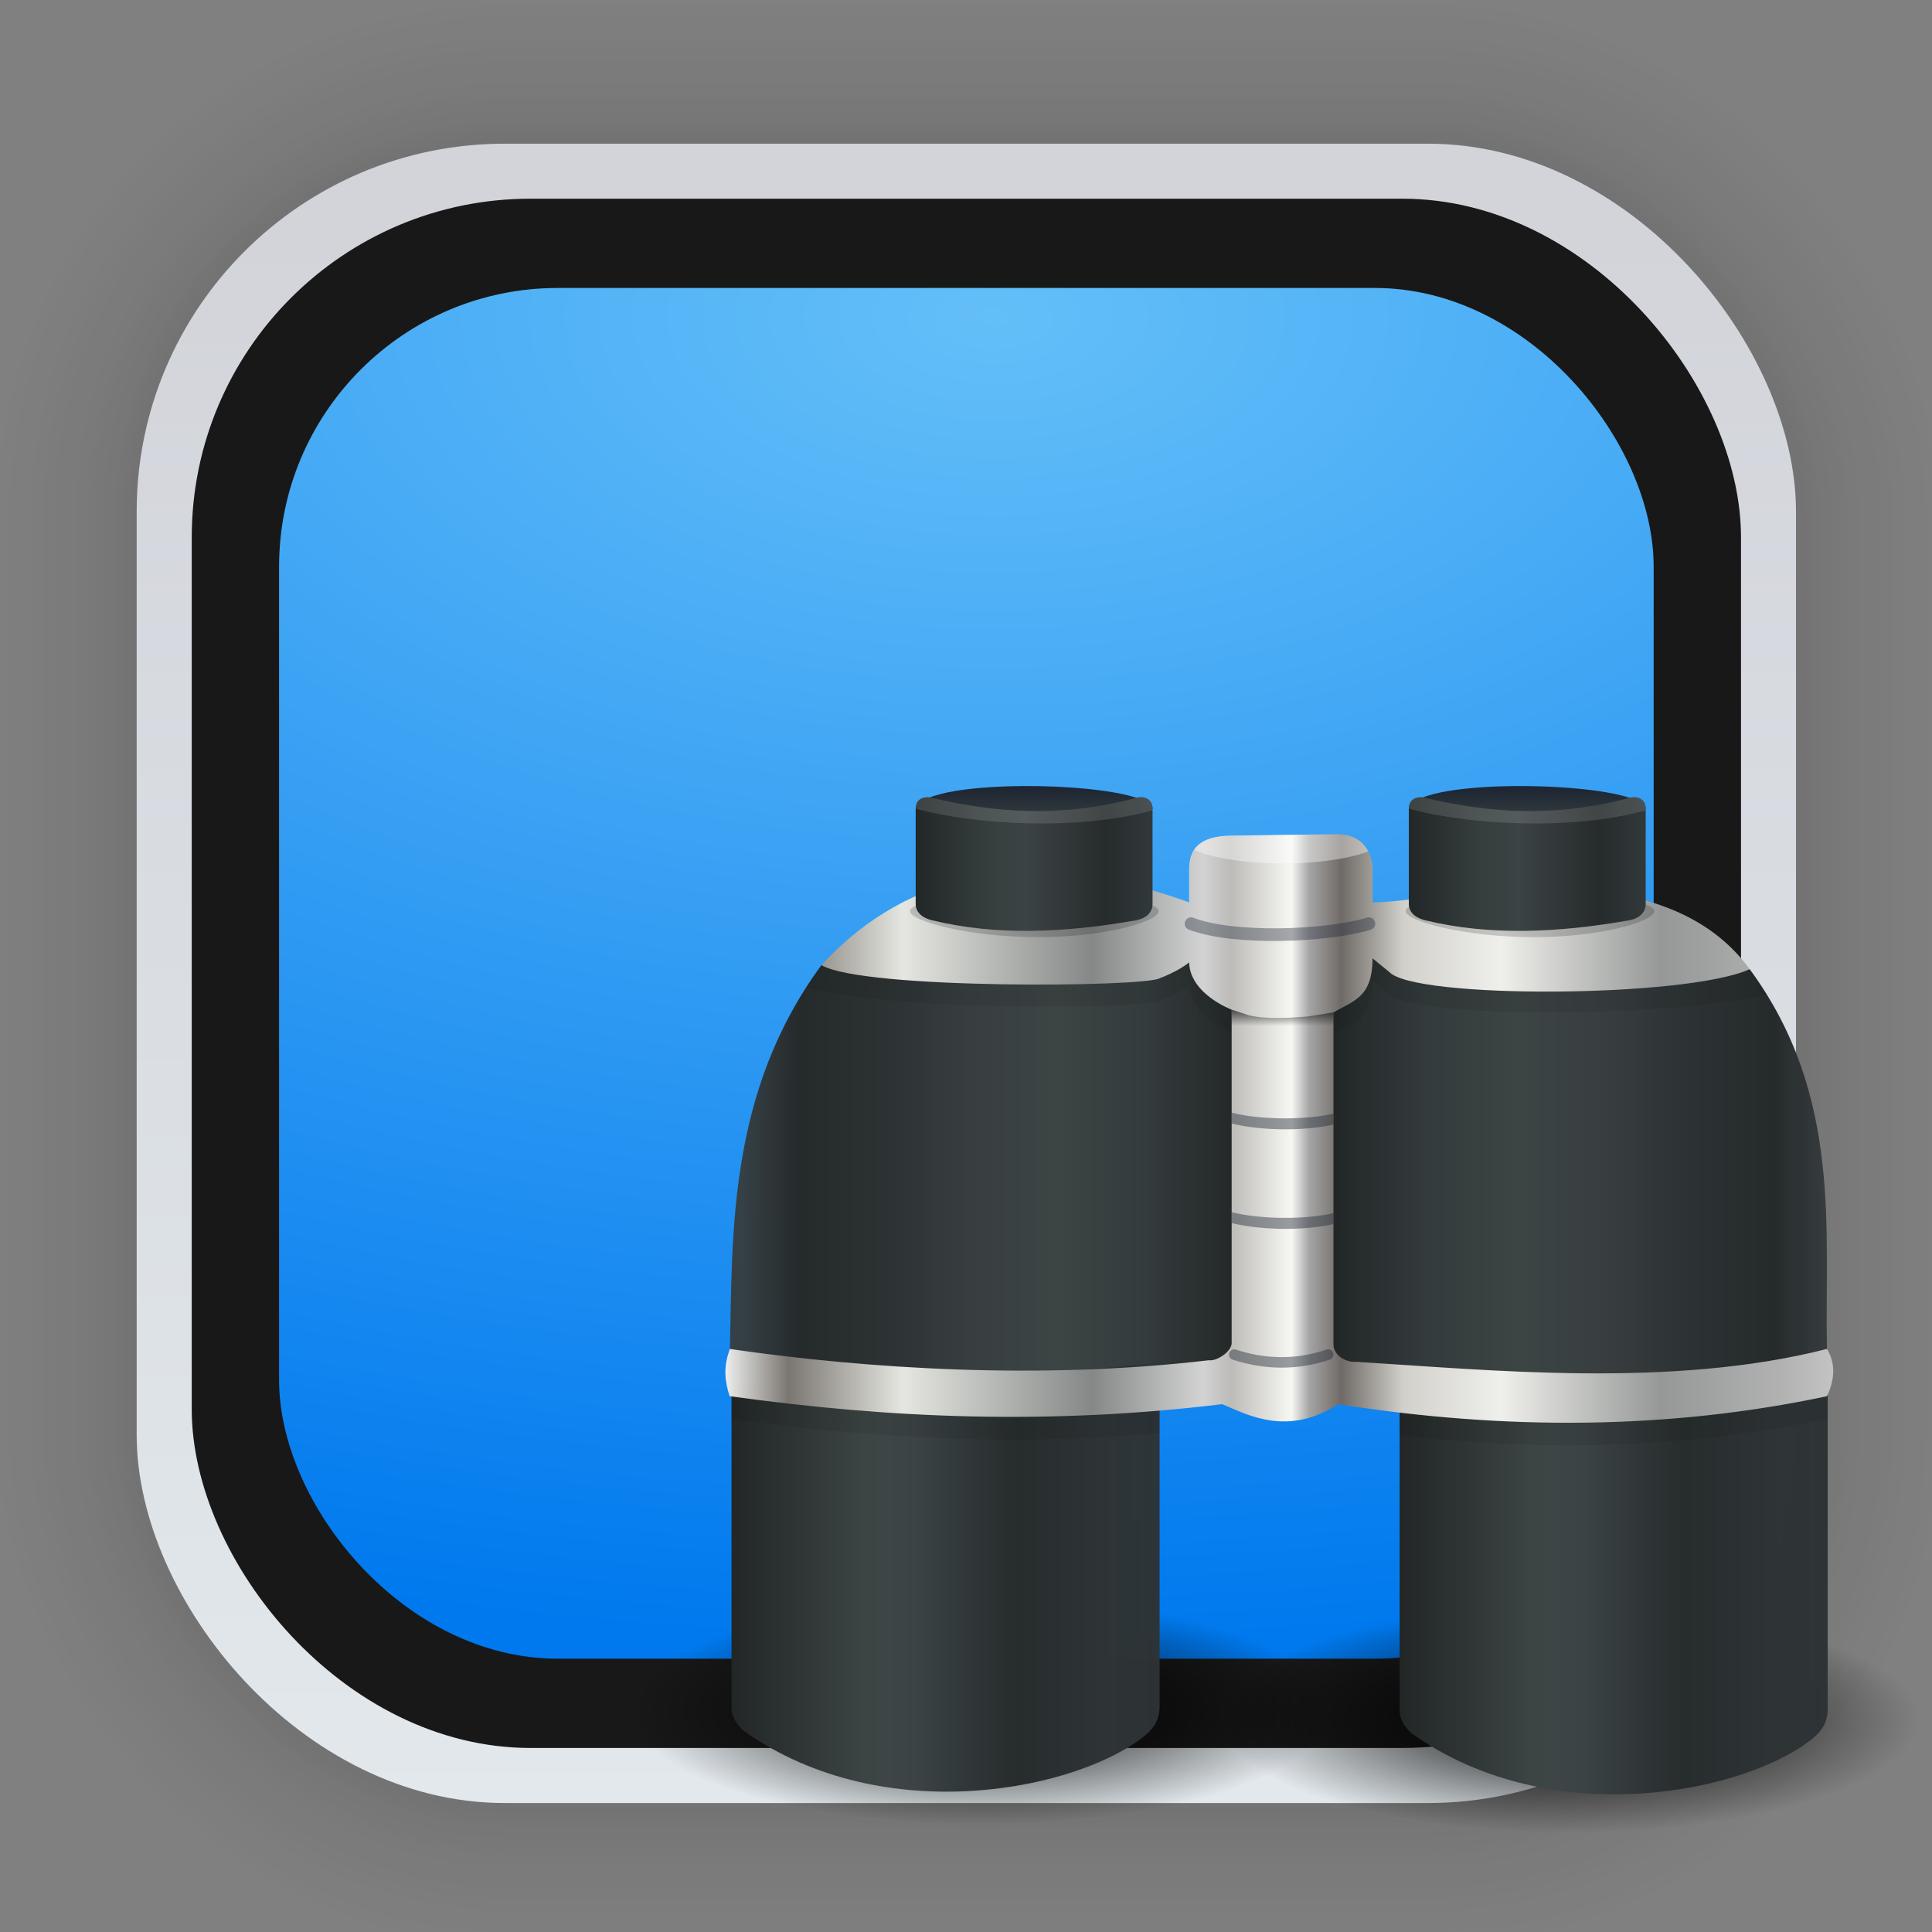 <svg xmlns:osb="http://www.openswatchbook.org/uri/2009/osb" xmlns="http://www.w3.org/2000/svg" xmlns:xlink="http://www.w3.org/1999/xlink" width="128" height="128" viewBox="0 0 33.867 33.867" version="1.1" id="svg6"><rect x="0" y="0" width="33.867" height="33.867" fill="#808080" stroke="none"/><defs id="defs2"><linearGradient id="linearGradient1396"><stop style="stop-color:#000;stop-opacity:1" offset="0" id="stop1392"/><stop style="stop-color:#000;stop-opacity:0" offset="1" id="stop1394"/></linearGradient><linearGradient id="linearGradient1382"><stop style="stop-color:#64bff8;stop-opacity:1" offset="0" id="stop1378"/><stop style="stop-color:#0079ee;stop-opacity:1" offset="1" id="stop1380"/></linearGradient><linearGradient id="linearGradient1630"><stop style="stop-color:#d2d4da;stop-opacity:1" offset="0" id="stop1626"/><stop style="stop-color:#e2e8ec;stop-opacity:1" offset="1" id="stop1628"/></linearGradient><linearGradient gradientTransform="translate(0 -896)" gradientUnits="userSpaceOnUse" y2="992" x2="32" y1="32" x1="32" id="lgrad"><stop id="stop2" stop-color="#f8f8f8" offset="0%"/><stop id="stop4" stop-color="#ccc" offset="100%"/></linearGradient><linearGradient xlink:href="#linearGradient1630" id="linearGradient1632" x1="132.211" y1="42.152" x2="132.211" y2="70.68" gradientUnits="userSpaceOnUse" gradientTransform="translate(-111.776 -37.203) scale(.976)"/><linearGradient x1="60.52" y1="-.374" x2="60.52" y2="119.497" id="linearGradient1152" gradientTransform="scale(.996 1.004)" gradientUnits="userSpaceOnUse"><stop style="stop-color:#879192;stop-opacity:1" stop-color="#E8E2F0" offset="0%" id="stop1147"/><stop style="stop-color:#8e908f;stop-opacity:1" stop-color="#8A8E92" offset="100%" id="stop1150"/></linearGradient><linearGradient x1="60.52" y1="-1.27" x2="60.52" y2="119.936" id="linearGradient1055" gradientTransform="scale(.996 1.004)" gradientUnits="userSpaceOnUse"><stop stop-color="#E8E2F0" offset="0%" id="stop1051" style="stop-color:#cdd5d7;stop-opacity:1"/><stop stop-color="#8A8E92" offset="100%" id="stop1053" style="stop-color:#959594;stop-opacity:1"/></linearGradient><linearGradient y2="-319.058" y1="-73.891" x2="-376.363" x1="-350.657" gradientUnits="userSpaceOnUse" id="k"><stop id="stop50" stop-color="#83a3d4" offset="0"/><stop id="stop52" stop-color="#6bb5e3" offset="1"/></linearGradient><linearGradient y2="-156.887" y1="-12.925" x2="10.512" x1="-206.77" gradientUnits="userSpaceOnUse" id="i"><stop id="stop40" stop-color="#70c2bd" offset="0"/><stop id="stop42" stop-color="#67c381" offset="1"/></linearGradient><linearGradient y2="-149.19" y1="117.301" x2="148.514" x1="134.565" gradientUnits="userSpaceOnUse" id="e"><stop id="stop20" stop-color="#faaa32" offset="0"/><stop id="stop22" stop-color="#fdc22b" offset="1"/></linearGradient><linearGradient y2="144.9" y1="144.9" x2="123.358" x1="-146.054" gradientUnits="userSpaceOnUse" id="c"><stop id="stop10" stop-color="#a0cf63" offset="0"/><stop id="stop12" stop-color="#c4da45" offset="1"/></linearGradient><linearGradient y2="-150.012" y1="-12.741" x2="28.495" x1="206.714" gradientUnits="userSpaceOnUse" id="m"><stop id="stop60" stop-color="#b28cc0" offset="0"/><stop id="stop62" stop-color="#9a8ec4" offset="1"/></linearGradient><linearGradient y2="76.406" y1="147.053" x2="-19.618" x1="189.942" gradientUnits="userSpaceOnUse" id="q"><stop id="stop80" stop-color="#f48155" offset="0"/><stop id="stop82" stop-color="#f16168" offset="1"/></linearGradient><linearGradient y2="34.18" y1="308.303" x2="21.156" x1="116.504" gradientUnits="userSpaceOnUse" id="l"><stop id="stop55" stop-color="#735194" offset="0"/><stop id="stop57" stop-color="#525da3" offset="1"/></linearGradient><linearGradient y2="-107.167" y1="111.502" x2="123.328" x1="30.131" gradientUnits="userSpaceOnUse" id="j"><stop id="stop45" stop-color="#416db9" offset="0"/><stop id="stop47" stop-color="#337e8d" offset="1"/></linearGradient><linearGradient y2=".072" y1="133.122" x2="205.551" x1="-103.67" gradientUnits="userSpaceOnUse" id="h"><stop id="stop35" stop-color="#2e9274" offset="0"/><stop id="stop37" stop-color="#469d3c" offset="1"/></linearGradient><linearGradient y2="-100.49" y1="120.227" x2="146.81" x1="26.978" gradientUnits="userSpaceOnUse" id="f"><stop id="stop25" stop-color="#ec4001" offset="0"/><stop id="stop27" stop-color="#fb6f01" offset="1"/></linearGradient><linearGradient y2="73.5" y1="73.5" x2="309.397" x1="-14.299" gradientUnits="userSpaceOnUse" id="d"><stop id="stop15" stop-color="#58a920" offset="0"/><stop id="stop17" stop-color="#98b811" offset="1"/></linearGradient><linearGradient y2="144.897" y1="144.897" x2="145.987" x1="-123.119" gradientUnits="userSpaceOnUse" id="o"><stop id="stop70" stop-color="#d287af" offset="0"/><stop id="stop72" stop-color="#e07993" offset="1"/></linearGradient><linearGradient y2="-71.696" y1="-71.696" x2="117.819" x1="-205.78" gradientUnits="userSpaceOnUse" id="p"><stop id="stop75" stop-color="#bd090f" offset="0"/><stop id="stop77" stop-color="#e11f07" offset="1"/></linearGradient><linearGradient y2="-143.711" y1="-14.583" x2="-308.72" x1=".176" gradientUnits="userSpaceOnUse" id="n"><stop id="stop65" stop-color="#c23857" offset="0"/><stop id="stop67" stop-color="#914475" offset="1"/></linearGradient><linearGradient y2="319.108" y1="108.525" x2="117.317" x1="41.41" gradientUnits="userSpaceOnUse" id="g"><stop id="stop30" stop-color="#e69e08" offset="0"/><stop id="stop32" stop-color="#cbc507" offset="1"/></linearGradient><linearGradient osb:paint="solid" id="linearGradient6088"><stop id="stop6086" offset="0" style="stop-color:#51b3e3;stop-opacity:1"/></linearGradient><linearGradient osb:paint="solid" id="linearGradient6987"><stop id="stop6985" offset="0" style="stop-color:#77d2fb;stop-opacity:1"/></linearGradient><linearGradient id="linearGradient3673"><stop id="stop3675" offset="0" style="stop-color:#0c0d0d;stop-opacity:1"/><stop style="stop-color:#333637;stop-opacity:1" offset=".568" id="stop3677"/><stop id="stop3679" offset="1" style="stop-color:#1a1e1f;stop-opacity:1"/></linearGradient><linearGradient id="linearGradient3591"><stop style="stop-color:#403f3c;stop-opacity:1" offset="0" id="stop3593"/><stop id="stop3669" offset=".568" style="stop-color:#7d898d;stop-opacity:1"/><stop style="stop-color:#fdffff;stop-opacity:1" offset="1" id="stop3595"/></linearGradient><linearGradient id="linearGradient3575"><stop style="stop-color:#20211f;stop-opacity:1" offset="0" id="stop3577"/><stop style="stop-color:#393e3f;stop-opacity:1" offset="1" id="stop3579"/></linearGradient><linearGradient id="linearGradient3866"><stop id="stop3868" offset="0" style="stop-color:#000;stop-opacity:.521"/><stop id="stop3870" offset="1" style="stop-color:#2883c3;stop-opacity:0"/></linearGradient><linearGradient id="linearGradient3874"><stop id="stop3876" offset="0" style="stop-color:#000d0e;stop-opacity:.841"/><stop id="stop3878" offset="1" style="stop-color:#000;stop-opacity:0"/></linearGradient><linearGradient id="linearGradient5048-8"><stop id="stop5050-4" style="stop-color:#000;stop-opacity:0" offset="0"/><stop id="stop5056-7" style="stop-color:#000;stop-opacity:1" offset=".5"/><stop id="stop5052-0-1" style="stop-color:#000;stop-opacity:0" offset="1"/></linearGradient><linearGradient id="linearGradient4050-7"><stop style="stop-color:#fff;stop-opacity:.669" offset="0" id="stop4052-6"/><stop style="stop-color:#fff;stop-opacity:0" offset="1" id="stop4054-0"/></linearGradient><linearGradient gradientTransform="matrix(0 -1 -1 0 0 0)" x2="-50.521" x1="-5.32" id="linearGradient4132-3" gradientUnits="userSpaceOnUse"><stop id="stop29-7" stop-color="#f65454" offset="0"/><stop id="stop31-0" stop-color="#740000" offset="1"/></linearGradient><linearGradient gradientTransform="matrix(0 -1 -1 0 0 0)" x2="-1.643" x1="-39.333" id="linearGradient3298-8-9" gradientUnits="userSpaceOnUse"><stop style="stop-color:#5f0e0e;stop-opacity:1" id="stop24-3" stop-color="#791235" offset="0"/><stop id="stop26-3" stop-color="#dd3b27" offset="1"/></linearGradient><linearGradient id="linearGradient8265-821-176-38-919-66-249-7-7"><stop id="stop2687-1-9" style="stop-color:#fff;stop-opacity:1" offset="0"/><stop id="stop2689-5-4" style="stop-color:#fff;stop-opacity:0" offset="1"/></linearGradient><linearGradient id="linearGradient3924"><stop id="stop3926" style="stop-color:#fff;stop-opacity:1" offset="0"/><stop offset=".063" style="stop-color:#fff;stop-opacity:.235" id="stop3928"/><stop id="stop3930" style="stop-color:#fff;stop-opacity:.157" offset=".951"/><stop id="stop3932" style="stop-color:#fff;stop-opacity:.392" offset="1"/></linearGradient><linearGradient id="linearGradient3688-166-749"><stop id="stop2883" style="stop-color:#181818;stop-opacity:1" offset="0"/><stop id="stop2885" style="stop-color:#181818;stop-opacity:0" offset="1"/></linearGradient><linearGradient id="linearGradient3702-501-757"><stop id="stop2895" style="stop-color:#181818;stop-opacity:0" offset="0"/><stop id="stop2897" style="stop-color:#181818;stop-opacity:1" offset=".5"/><stop id="stop2899" style="stop-color:#181818;stop-opacity:0" offset="1"/></linearGradient><linearGradient id="linearGradient3895-9-0-3"><stop id="stop3897-0-5-7" style="stop-color:#dc6838;stop-opacity:1" offset="0"/><stop id="stop3899-8-7-06" style="stop-color:#ba3d12;stop-opacity:1" offset="1"/></linearGradient><linearGradient xlink:href="#linearGradient3895-9-0-3" id="linearGradient4195" gradientUnits="userSpaceOnUse" gradientTransform="translate(12 -100)" x1="28.531" y1="994.819" x2="28.531" y2="1044.377"/><linearGradient id="linearGradient4067-0-2"><stop style="stop-color:#acffe3;stop-opacity:1" offset="0" id="stop4069-2-9"/><stop style="stop-color:#fff;stop-opacity:1" offset="1" id="stop4071-8-9"/></linearGradient><linearGradient id="linearGradient4644-104-3-3-6-2"><stop offset="0" style="stop-color:#51c3cc;stop-opacity:1" id="stop5237-6-5-1-7"/><stop offset="1" style="stop-color:#b3efec;stop-opacity:1" id="stop5239-4-6-4-8"/></linearGradient><linearGradient gradientTransform="matrix(0 -1 -1 0 0 0)" x2="-50.521" x1="-5.32" id="linearGradient4132-3-9" gradientUnits="userSpaceOnUse"><stop id="stop29-7-1" stop-color="#f65454" offset="0"/><stop id="stop31-0-4" stop-color="#740000" offset="1"/></linearGradient><linearGradient gradientTransform="matrix(0 -1 -1 0 0 0)" x2="-1.643" x1="-39.333" id="linearGradient3298-8-9-0" gradientUnits="userSpaceOnUse"><stop style="stop-color:#5f0e0e;stop-opacity:1" id="stop24-3-4" stop-color="#791235" offset="0"/><stop id="stop26-3-7" stop-color="#dd3b27" offset="1"/></linearGradient><linearGradient gradientUnits="userSpaceOnUse" id="linearGradient-1" y2="120" x2="60" y1="0" x1="60"><stop id="stop1128" offset="0%" stop-color="#E8E2F0"/><stop id="stop1130" offset="100%" stop-color="#8A8E92"/></linearGradient><linearGradient gradientUnits="userSpaceOnUse" gradientTransform="scale(.996 1.004)" id="linearGradient-6" y2="119.497" x2="60.52" y1="-.374" x1="60.52"><stop id="stop1144" offset="0%" stop-color="#E8E2F0"/><stop id="stop1146" offset="100%" stop-color="#8A8E92"/></linearGradient><linearGradient gradientUnits="userSpaceOnUse" gradientTransform="scale(.996 1.004)" id="linearGradient-7" y2="119.936" x2="60.52" y1="-1.27" x1="60.52"><stop id="stop1149" offset="0%" stop-color="#E8E2F0"/><stop id="stop1151" offset="100%" stop-color="#8A8E92"/></linearGradient><linearGradient id="linearGradient5060-29"><stop id="stop5062-9" style="stop-color:#000;stop-opacity:1" offset="0"/><stop id="stop5064-08" style="stop-color:#000;stop-opacity:0" offset="1"/></linearGradient><linearGradient gradientTransform="matrix(0 -1 -1 0 0 0)" x2="-50.521" x1="-5.32" id="linearGradient4132-3-7" gradientUnits="userSpaceOnUse"><stop id="stop29-7-7" stop-color="#f65454" offset="0"/><stop id="stop31-0-1" stop-color="#740000" offset="1"/></linearGradient><linearGradient gradientTransform="matrix(0 -1 -1 0 0 0)" x2="-1.643" x1="-39.333" id="linearGradient3298-8-9-1" gradientUnits="userSpaceOnUse"><stop style="stop-color:#5f0e0e;stop-opacity:1" id="stop24-3-5" stop-color="#791235" offset="0"/><stop id="stop26-3-9" stop-color="#dd3b27" offset="1"/></linearGradient><linearGradient gradientTransform="matrix(0 -1 -1 0 0 0)" x2="-50.521" x1="-5.32" id="linearGradient4132-3-9-0" gradientUnits="userSpaceOnUse"><stop id="stop29-7-1-9" stop-color="#f65454" offset="0"/><stop id="stop31-0-4-6" stop-color="#740000" offset="1"/></linearGradient><linearGradient gradientTransform="matrix(0 -1 -1 0 0 0)" x2="-1.643" x1="-39.333" id="linearGradient3298-8-9-0-3" gradientUnits="userSpaceOnUse"><stop style="stop-color:#5f0e0e;stop-opacity:1" id="stop24-3-4-8" stop-color="#791235" offset="0"/><stop id="stop26-3-7-5" stop-color="#dd3b27" offset="1"/></linearGradient><linearGradient id="linearGradient3156"><stop id="stop3158" offset="0" style="stop-color:#4d5779;stop-opacity:1"/><stop style="stop-color:#3d4e6b;stop-opacity:1" offset=".547" id="stop3162"/><stop id="stop3164" offset=".618" style="stop-color:#4d577f;stop-opacity:1"/><stop id="stop3160" offset="1" style="stop-color:#707caa;stop-opacity:1"/></linearGradient><linearGradient id="linearGradient3295"><stop style="stop-color:#798eff;stop-opacity:1" offset="0" id="stop3297"/><stop style="stop-color:#798eff;stop-opacity:0" offset="1" id="stop3299"/></linearGradient><linearGradient id="linearGradient3255"><stop style="stop-color:#4d5779;stop-opacity:1" offset="0" id="stop3257"/><stop style="stop-color:#707caa;stop-opacity:1" offset="1" id="stop3259"/></linearGradient><linearGradient id="linearGradient3245"><stop style="stop-color:#98bcfc;stop-opacity:1" offset="0" id="stop3247"/><stop id="stop3253" offset=".536" style="stop-color:#8495fc;stop-opacity:.702"/><stop style="stop-color:#583aff;stop-opacity:0" offset="1" id="stop3249"/></linearGradient><linearGradient id="linearGradient3232"><stop style="stop-color:#fff;stop-opacity:1" offset="0" id="stop3234"/><stop id="stop3243" offset=".488" style="stop-color:#fff;stop-opacity:.655"/><stop style="stop-color:#fff;stop-opacity:0" offset="1" id="stop3236"/></linearGradient><linearGradient id="linearGradient3224"><stop style="stop-color:#5955ff;stop-opacity:1" offset="0" id="stop3226"/><stop style="stop-color:#30008c;stop-opacity:1" offset="1" id="stop3228"/></linearGradient><linearGradient id="linearGradient3195"><stop style="stop-color:#bcc5d5;stop-opacity:1" offset="0" id="stop3197"/><stop id="stop3203" offset=".515" style="stop-color:#6e78a9;stop-opacity:1"/><stop style="stop-color:#232a30;stop-opacity:1" offset="1" id="stop3199"/></linearGradient><linearGradient id="linearGradient3183"><stop style="stop-color:#fcfcfc;stop-opacity:1" offset="0" id="stop3185"/><stop id="stop3267" offset=".327" style="stop-color:#7580ad;stop-opacity:1"/><stop id="stop3263" offset=".613" style="stop-color:#434b63;stop-opacity:0"/><stop id="stop3193" offset=".823" style="stop-color:#2b323d;stop-opacity:0"/><stop style="stop-color:#172028;stop-opacity:0" offset="1" id="stop3187"/></linearGradient><linearGradient id="linearGradient3996"><stop style="stop-color:#fff;stop-opacity:.25" offset="0" id="stop3998"/><stop style="stop-color:#fff;stop-opacity:.75" offset="1" id="stop4000"/></linearGradient><linearGradient id="linearGradient3980"><stop id="stop3982" offset="0" style="stop-color:#b3b3b3;stop-opacity:1"/><stop style="stop-color:#e3e2e0;stop-opacity:1" offset=".375" id="stop3986"/><stop id="stop3984" offset="1" style="stop-color:#e6e5e5;stop-opacity:1"/></linearGradient><linearGradient id="linearGradient3088"><stop style="stop-color:#b3b3b3;stop-opacity:1" offset="0" id="stop3090"/><stop style="stop-color:#e6e5e5;stop-opacity:1" offset="1" id="stop3092"/></linearGradient><linearGradient id="linearGradient3146"><stop id="stop3148" offset="0" style="stop-color:#fff;stop-opacity:.5"/><stop id="stop3150" offset="1" style="stop-color:#fff;stop-opacity:0"/></linearGradient><linearGradient id="linearGradient3122"><stop id="stop3124" offset="0" style="stop-color:#00bcf3;stop-opacity:1"/><stop style="stop-color:#0066c3;stop-opacity:1" offset=".616" id="stop3126"/><stop id="stop3130" offset=".653" style="stop-color:#005fbc;stop-opacity:1"/><stop id="stop3128" offset="1" style="stop-color:#021f60;stop-opacity:1"/></linearGradient><linearGradient id="linearGradient3081"><stop style="stop-color:#fff;stop-opacity:.15" offset="0" id="stop3084"/><stop style="stop-color:#fff;stop-opacity:0" offset="1" id="stop3086"/></linearGradient><linearGradient id="linearGradient3992"><stop id="stop3994" offset="0" style="stop-color:#ccc;stop-opacity:1"/><stop id="stop3996" offset="1" style="stop-color:#e2e2e2;stop-opacity:1"/></linearGradient><linearGradient id="linearGradient3932"><stop id="stop3934" offset="0" style="stop-color:#103258;stop-opacity:1"/><stop style="stop-color:#3c485a;stop-opacity:1" offset=".504" id="stop3936"/><stop id="stop3938" offset="1" style="stop-color:#191d22;stop-opacity:1"/></linearGradient><linearGradient id="linearGradient3071"><stop style="stop-color:#d0dfda;stop-opacity:1" offset="0" id="stop3073"/><stop style="stop-color:#f5f8fd;stop-opacity:1" offset="1" id="stop3076"/></linearGradient><linearGradient id="linearGradient3076"><stop id="stop3078" offset="0" style="stop-color:#ffe7f7;stop-opacity:1"/><stop id="stop3080" offset="1" style="stop-color:#ffc3ef;stop-opacity:1"/></linearGradient><linearGradient id="linearGradient3070"><stop id="stop3072" offset="0" style="stop-color:#9c908c;stop-opacity:1"/><stop style="stop-color:#deeae6;stop-opacity:1" offset=".508" id="stop3062"/><stop id="stop3074" offset="1" style="stop-color:#fffef2;stop-opacity:1"/></linearGradient><linearGradient id="linearGradient3048"><stop style="stop-color:#c16d16;stop-opacity:1" offset="0" id="stop3050"/><stop style="stop-color:#ff8e31;stop-opacity:1" offset="1" id="stop3052"/></linearGradient><linearGradient id="linearGradient3119"><stop style="stop-color:#92948f;stop-opacity:0" offset="0" id="stop3121"/><stop id="stop3123" offset=".428" style="stop-color:#9b9e98;stop-opacity:1"/><stop style="stop-color:#939690;stop-opacity:0" offset="1" id="stop3125"/></linearGradient><linearGradient id="linearGradient3073"><stop id="stop3075" offset="0" style="stop-color:#fff;stop-opacity:0"/><stop style="stop-color:#fff;stop-opacity:1" offset=".459" id="stop3085"/><stop id="stop3083" offset="1" style="stop-color:#fff;stop-opacity:0"/></linearGradient><linearGradient id="linearGradient3047"><stop style="stop-color:#000;stop-opacity:1" offset="0" id="stop3049"/><stop id="stop3055" offset=".061" style="stop-color:#1a1a1a;stop-opacity:1"/><stop style="stop-color:#333;stop-opacity:1" offset=".165" id="stop3057"/><stop id="stop3059" offset=".554" style="stop-color:#4d4d4d;stop-opacity:1"/><stop style="stop-color:#999;stop-opacity:1" offset="1" id="stop3051"/></linearGradient><linearGradient id="linearGradient3041"><stop id="stop3043" offset="0" style="stop-color:#1a1a1a;stop-opacity:1"/><stop id="stop3045" offset="1" style="stop-color:gray;stop-opacity:1"/></linearGradient><linearGradient id="linearGradient3029"><stop style="stop-color:#333;stop-opacity:1" offset="0" id="stop3031"/><stop style="stop-color:#e0e0dd;stop-opacity:0" offset="1" id="stop3033"/></linearGradient><linearGradient xlink:href="#linearGradient3029" id="linearGradient3035" x1="35.355" y1="1030.362" x2="35.355" y2="975.333" gradientUnits="userSpaceOnUse" gradientTransform="translate(-7.863 -164.236) scale(1.164)"/><linearGradient xlink:href="#linearGradient3041" id="linearGradient3039" gradientUnits="userSpaceOnUse" x1="35.355" y1="1030.362" x2="35.355" y2="975.333" gradientTransform="translate(-5.85 -122.188) scale(1.122)"/><linearGradient xlink:href="#linearGradient3047" id="linearGradient3053" x1="40" y1="1043.434" x2="39.286" y2="972.333" gradientUnits="userSpaceOnUse"/><linearGradient xlink:href="#linearGradient3073" id="linearGradient3113" gradientUnits="userSpaceOnUse" gradientTransform="translate(0 -956.362)" x1="14.869" y1="978.904" x2="24.527" y2="969.247"/><linearGradient xlink:href="#linearGradient3073" id="linearGradient3115" gradientUnits="userSpaceOnUse" gradientTransform="matrix(-1 0 0 1 96 -956.362)" x1="15.152" y1="978.621" x2="26.264" y2="967.509"/><linearGradient xlink:href="#linearGradient3119" id="linearGradient3117" gradientUnits="userSpaceOnUse" gradientTransform="translate(0 -956.362)" x1="13.132" y1="980.641" x2="25.55" y2="967.866"/><linearGradient xlink:href="#linearGradient3119" id="linearGradient3129" gradientUnits="userSpaceOnUse" gradientTransform="matrix(-1 0 0 1 96 0)" x1="13.132" y1="980.641" x2="25.55" y2="967.866"/><linearGradient xlink:href="#linearGradient3048" id="linearGradient3054" x1="49.268" y1="996.573" x2="49.268" y2="1045.863" gradientUnits="userSpaceOnUse"/><linearGradient xlink:href="#linearGradient3048" id="linearGradient3058" x1="115.803" y1="985.472" x2="115.803" y2="1033.554" gradientUnits="userSpaceOnUse"/><linearGradient xlink:href="#linearGradient3932" id="linearGradient3066" x1="22.542" y1="1043.397" x2="22.542" y2="964.459" gradientUnits="userSpaceOnUse" gradientTransform="translate(2.341 48.993) scale(.951)"/><linearGradient xlink:href="#linearGradient3070" id="linearGradient3068" x1="53.796" y1="1046.023" x2="53.796" y2="962.974" gradientUnits="userSpaceOnUse"/><linearGradient xlink:href="#linearGradient3076" id="linearGradient3086" gradientUnits="userSpaceOnUse" gradientTransform="translate(-119.787 -417.126) scale(1.414)" x1="115.803" y1="985.472" x2="115.803" y2="1025.364"/><linearGradient xlink:href="#linearGradient3076" id="linearGradient3091" gradientUnits="userSpaceOnUse" gradientTransform="translate(-119.787 -418.126) scale(1.414)" x1="115.803" y1="985.472" x2="115.803" y2="1025.364"/><linearGradient xlink:href="#linearGradient3076" id="linearGradient3093" gradientUnits="userSpaceOnUse" gradientTransform="translate(-119.787 -1375.417) scale(1.414)" x1="115.803" y1="985.472" x2="115.803" y2="1025.364"/><linearGradient xlink:href="#linearGradient3071" id="linearGradient3915" gradientUnits="userSpaceOnUse" gradientTransform="translate(.701 3.105)" x1="60.966" y1="1019.574" x2="60.966" y2="974.49"/><linearGradient xlink:href="#linearGradient3992" id="linearGradient3990" gradientUnits="userSpaceOnUse" gradientTransform="translate(-.748 3.105)" x1="60.966" y1="1019.574" x2="60.966" y2="978.331"/><linearGradient xlink:href="#linearGradient3081" id="linearGradient3090" x1="10.374" y1="80.626" x2="10.374" y2="40.156" gradientUnits="userSpaceOnUse" gradientTransform="translate(1.373 957.735) scale(.971)"/><linearGradient xlink:href="#linearGradient3146" id="linearGradient3110" gradientUnits="userSpaceOnUse" x1="49.183" y1="969.879" x2="49.183" y2="1000.725" gradientTransform="translate(1.373 28.725) scale(.971)"/><linearGradient xlink:href="#linearGradient3146" id="linearGradient3120" gradientUnits="userSpaceOnUse" gradientTransform="translate(1.373 28.725) scale(.971)" x1="49.183" y1="963.17" x2="49.183" y2="1006.712"/><linearGradient xlink:href="#linearGradient3088" id="linearGradient3094" x1="246.34" y1="1014.687" x2="246.34" y2="981.324" gradientUnits="userSpaceOnUse"/><linearGradient xlink:href="#linearGradient3088" id="linearGradient3100" gradientUnits="userSpaceOnUse" x1="246.34" y1="1014.687" x2="246.34" y2="981.324" gradientTransform="translate(0 1)"/><linearGradient xlink:href="#linearGradient3088" id="linearGradient3102" gradientUnits="userSpaceOnUse" x1="246.34" y1="1014.687" x2="246.34" y2="981.324" gradientTransform="translate(0 -956.362)"/><linearGradient xlink:href="#linearGradient3070" id="linearGradient3137" gradientUnits="userSpaceOnUse" x1="53.796" y1="1046.023" x2="53.796" y2="962.974" gradientTransform="translate(-120.907)"/><linearGradient xlink:href="#linearGradient3932" id="linearGradient3139" gradientUnits="userSpaceOnUse" gradientTransform="translate(-118.566 48.993) scale(.951)" x1="22.542" y1="1043.397" x2="22.542" y2="964.459"/><linearGradient xlink:href="#linearGradient3992" id="linearGradient3143" gradientUnits="userSpaceOnUse" gradientTransform="translate(-121.656 3.105)" x1="60.966" y1="1019.574" x2="60.966" y2="978.331"/><linearGradient xlink:href="#linearGradient3081" id="linearGradient3145" gradientUnits="userSpaceOnUse" x1="10.374" y1="80.626" x2="10.374" y2="40.156" gradientTransform="translate(-120.907 956.362)"/><linearGradient xlink:href="#linearGradient3146" id="linearGradient3147" gradientUnits="userSpaceOnUse" gradientTransform="translate(-120.907)" x1="49.183" y1="963.17" x2="49.183" y2="1006.712"/><linearGradient xlink:href="#linearGradient3146" id="linearGradient3149" gradientUnits="userSpaceOnUse" gradientTransform="translate(-120.907)" x1="49.183" y1="969.879" x2="49.183" y2="1000.725"/><linearGradient xlink:href="#linearGradient3088" id="linearGradient3159" gradientUnits="userSpaceOnUse" x1="246.34" y1="1014.687" x2="246.34" y2="981.324" gradientTransform="translate(-183.922)"/><linearGradient xlink:href="#linearGradient3980" id="linearGradient3952" gradientUnits="userSpaceOnUse" gradientTransform="translate(-183.922)" x1="246.34" y1="1018.543" x2="246.34" y2="981.324"/><linearGradient xlink:href="#linearGradient3996" id="linearGradient4002" x1="57.872" y1="64.845" x2="57.872" y2="24.09" gradientUnits="userSpaceOnUse"/><linearGradient xlink:href="#linearGradient3255" id="linearGradient3261" x1="304.359" y1="9.126" x2="304.359" y2="115.306" gradientUnits="userSpaceOnUse"/><linearGradient xlink:href="#linearGradient3183" id="linearGradient3272" x1="304.381" y1="25.322" x2="354.353" y2="81.473" gradientUnits="userSpaceOnUse" gradientTransform="translate(57.848 977.665) scale(.768)"/><linearGradient xlink:href="#linearGradient5060-29" id="linearGradient3289" x1="301.5" y1="5.832" x2="301.5" y2="58.62" gradientUnits="userSpaceOnUse" gradientTransform="translate(48.738 976.554) scale(.798)"/><linearGradient xlink:href="#linearGradient3295" id="linearGradient3301" x1="302.202" y1="91.256" x2="302.202" y2="53.518" gradientUnits="userSpaceOnUse"/><linearGradient xlink:href="#linearGradient3156" id="linearGradient4110" gradientUnits="userSpaceOnUse" x1="304.262" y1="8.092" x2="304.359" y2="115.306"/><linearGradient xlink:href="#linearGradient5060-29" id="linearGradient3167" gradientUnits="userSpaceOnUse" gradientTransform="matrix(.798 0 0 .798 -195.002 974.583)" x1="301.5" y1="5.832" x2="301.5" y2="58.62"/><linearGradient id="linearGradient862"><stop id="stop858" offset="0" style="stop-color:#606060;stop-opacity:1"/><stop style="stop-color:#929292;stop-opacity:1" offset=".451" id="stop872"/><stop id="stop874" offset=".658" style="stop-color:#8f8f8f;stop-opacity:1"/><stop style="stop-color:#787878;stop-opacity:1" offset=".751" id="stop876"/><stop style="stop-color:#646464;stop-opacity:1" offset=".848" id="stop870"/><stop style="stop-color:gray;stop-opacity:1" offset=".933" id="stop868"/><stop id="stop860" offset="1" style="stop-color:#343434;stop-opacity:.944"/></linearGradient><linearGradient y2="2.577" x2="20.42" y1="4.609" x1="15.878" gradientTransform="rotate(90.87 22.623 25.124)" gradientUnits="userSpaceOnUse" id="linearGradient888" xlink:href="#linearGradient862"/><linearGradient id="linearGradient1030"><stop style="stop-color:#222627;stop-opacity:1" offset="0" id="stop1026"/><stop id="stop1042" offset=".311" style="stop-color:#3c4444;stop-opacity:1"/><stop id="stop1038" offset=".361" style="stop-color:#3d4546;stop-opacity:1"/><stop style="stop-color:#3b4344;stop-opacity:1" offset=".427" id="stop1040"/><stop id="stop1036" offset=".667" style="stop-color:#272c2d;stop-opacity:1"/><stop id="stop1034" offset=".867" style="stop-color:#2e3436;stop-opacity:1"/><stop style="stop-color:#2d3335;stop-opacity:.98" offset="1" id="stop1028"/></linearGradient><linearGradient id="linearGradient994"><stop style="stop-color:#363d3f;stop-opacity:.961" offset="0" id="stop990"/><stop id="stop1006" offset=".116" style="stop-color:#252a2b;stop-opacity:1"/><stop id="stop1004" offset=".302" style="stop-color:#2d3334;stop-opacity:1"/><stop id="stop1002" offset=".45" style="stop-color:#383e40;stop-opacity:1"/><stop id="stop1000" offset=".624" style="stop-color:#3c4444;stop-opacity:1"/><stop id="stop998" offset=".802" style="stop-color:#343b3c;stop-opacity:1"/><stop style="stop-color:#212526;stop-opacity:1" offset="1" id="stop992"/></linearGradient><linearGradient id="linearGradient967"><stop style="stop-color:#1e2631;stop-opacity:.992" offset="0" id="stop963"/><stop style="stop-color:#3c4444;stop-opacity:1" offset="1" id="stop965"/></linearGradient><linearGradient id="linearGradient938"><stop style="stop-color:#222728;stop-opacity:1" offset="0" id="stop934"/><stop id="stop948" offset=".294" style="stop-color:#353d3d;stop-opacity:1"/><stop id="stop944" offset=".463" style="stop-color:#3b4344;stop-opacity:1"/><stop style="stop-color:#33383a;stop-opacity:1" offset=".614" id="stop946"/><stop id="stop942" offset=".799" style="stop-color:#262b2c;stop-opacity:1"/><stop style="stop-color:#31393a;stop-opacity:1" offset="1" id="stop936"/></linearGradient><linearGradient id="linearGradient825"><stop style="stop-color:#eeeeed;stop-opacity:.996" offset="0" id="stop821"/><stop id="stop833" offset=".057" style="stop-color:#7b7671;stop-opacity:1"/><stop style="stop-color:#e5e6e1;stop-opacity:1" offset=".16" id="stop839"/><stop id="stop841" offset=".331" style="stop-color:#858887;stop-opacity:1"/><stop style="stop-color:#d3d3d4;stop-opacity:1" offset=".431" id="stop853"/><stop style="stop-color:#bcbbb8;stop-opacity:1" offset=".456" id="stop845"/><stop style="stop-color:#f7f7f3;stop-opacity:1" offset=".511" id="stop843"/><stop id="stop851" offset=".527" style="stop-color:#a5a5a6;stop-opacity:1"/><stop id="stop847" offset=".556" style="stop-color:#6f6a65;stop-opacity:1"/><stop style="stop-color:#d1d0cb;stop-opacity:1" offset=".612" id="stop849"/><stop style="stop-color:#efefeb;stop-opacity:1" offset=".7" id="stop835"/><stop id="stop837" offset=".844" style="stop-color:#959897;stop-opacity:1"/><stop id="stop829" offset=".951" style="stop-color:#b1b1b2;stop-opacity:1"/><stop style="stop-color:#c3c3c3;stop-opacity:1" offset="1" id="stop823"/></linearGradient><linearGradient xlink:href="#linearGradient825" id="linearGradient827" x1="245.038" y1="101.257" x2="350.011" y2="101.257" gradientUnits="userSpaceOnUse" gradientTransform="translate(-60.337 .804)"/><linearGradient xlink:href="#linearGradient5060-29" id="linearGradient881" x1="112.878" y1="91.738" x2="112.878" y2="94.199" gradientUnits="userSpaceOnUse" gradientTransform="translate(123.62 -1.85)"/><linearGradient xlink:href="#linearGradient938" id="linearGradient940" x1="77.49" y1="77.005" x2="99.933" y2="77.005" gradientUnits="userSpaceOnUse"/><linearGradient xlink:href="#linearGradient967" id="linearGradient969" x1="87.573" y1="70.028" x2="87.573" y2="73.59" gradientUnits="userSpaceOnUse"/><linearGradient xlink:href="#linearGradient994" id="linearGradient996" x1="60.961" y1="104.899" x2="108.876" y2="104.899" gradientUnits="userSpaceOnUse" gradientTransform="translate(125.243)"/><linearGradient xlink:href="#linearGradient994" id="linearGradient1010" gradientUnits="userSpaceOnUse" x1="60.961" y1="104.899" x2="108.876" y2="104.899" gradientTransform="matrix(-1 0 0 1 350.703 0)"/><linearGradient xlink:href="#linearGradient1030" id="linearGradient1032" x1="123.58" y1="144.598" x2="164.144" y2="144.598" gradientUnits="userSpaceOnUse" gradientTransform="translate(125.005 .252)"/><linearGradient xlink:href="#linearGradient1030" id="linearGradient1046" gradientUnits="userSpaceOnUse" x1="123.58" y1="144.598" x2="164.144" y2="144.598" gradientTransform="translate(61.701)"/><linearGradient y2="73.59" x2="87.573" y1="70.028" x1="87.573" gradientUnits="userSpaceOnUse" id="linearGradient3157" xlink:href="#linearGradient967"/><linearGradient y2="77.005" x2="99.933" y1="77.005" x1="77.49" gradientUnits="userSpaceOnUse" id="linearGradient3160" xlink:href="#linearGradient938"/><radialGradient gradientTransform="translate(0 -896)" gradientUnits="userSpaceOnUse" r="440" cy="512" cx="512" fy="494.4" fx="512" id="rgrad"><stop id="stop7" stop-color="#00f0ff" offset="0%"/><stop id="stop9" stop-color="#0070e0" offset="100%"/></radialGradient><radialGradient id="rgrad-3" fx="523.576" fy="306.181" cx="523.576" cy="306.181" r="440" gradientUnits="userSpaceOnUse" gradientTransform="matrix(.03 0 0 .03 1.132 2.825)"><stop offset="0%" stop-color="#00f0ff" id="stop7-6" style="stop-color:#03d7e4;stop-opacity:1"/><stop offset="100%" stop-color="#0070e0" id="stop9-7"/></radialGradient><radialGradient gradientTransform="translate(0 -896)" gradientUnits="userSpaceOnUse" r="440" cy="512" cx="512" fy="494.4" fx="512" id="rgrad-35"><stop id="stop7-62" stop-color="#00f0ff" offset="0%"/><stop id="stop9-9" stop-color="#0070e0" offset="100%"/></radialGradient><radialGradient id="rgrad-3-1" fx="523.576" fy="306.181" cx="523.576" cy="306.181" r="440" gradientUnits="userSpaceOnUse" gradientTransform="matrix(.031 0 0 .03 85.199 42.985)"><stop offset="0%" stop-color="#00f0ff" id="stop7-6-2" style="stop-color:#03d7e4;stop-opacity:1"/><stop offset="100%" stop-color="#0070e0" id="stop9-7-7"/></radialGradient><radialGradient gradientTransform="translate(0 -896)" gradientUnits="userSpaceOnUse" r="440" cy="512" cx="512" fy="494.4" fx="512" id="rgrad-1"><stop id="stop7-9" stop-color="#00f0ff" offset="0%"/><stop id="stop9-4" stop-color="#0070e0" offset="100%"/></radialGradient><radialGradient id="rgrad-3-7" fx="523.576" fy="306.181" cx="523.576" cy="306.181" r="440" gradientUnits="userSpaceOnUse" gradientTransform="matrix(.031 0 0 .03 85.199 42.985)"><stop offset="0%" stop-color="#00f0ff" id="stop7-6-8" style="stop-color:#03d7e4;stop-opacity:1"/><stop offset="100%" stop-color="#0070e0" id="stop9-7-4"/></radialGradient><radialGradient xlink:href="#linearGradient3122" id="radialGradient3144" gradientUnits="userSpaceOnUse" gradientTransform="matrix(1.209 0 0 1.284 -7.362 -282.344)" cx="46.286" cy="1004.543" fx="46.286" fy="1004.543" r="38"/><radialGradient xlink:href="#linearGradient3122" id="radialGradient3141" gradientUnits="userSpaceOnUse" gradientTransform="matrix(1.245 0 0 1.322 -129.9 -320.227)" cx="46.286" cy="1004.543" fx="46.286" fy="1004.543" r="38"/><radialGradient xlink:href="#linearGradient3122" id="radialGradient4010" gradientUnits="userSpaceOnUse" gradientTransform="matrix(1.212 0 0 1.287 -7.492 -285.37)" cx="46.286" cy="1004.543" fx="46.286" fy="1004.543" r="38"/><radialGradient xlink:href="#linearGradient3195" id="radialGradient3191" cx="-498.85" cy="944.671" fx="-498.85" fy="944.671" r="11.015" gradientTransform="matrix(0 6.808 -6.043 0 5997.74 4366.723)" gradientUnits="userSpaceOnUse"/><radialGradient xlink:href="#linearGradient3195" id="radialGradient3201" cx="219.281" cy="90.547" fx="219.281" fy="90.547" r="54.818" gradientUnits="userSpaceOnUse" gradientTransform="matrix(0 1.831 -1.436 0 432.788 -387.53)"/><radialGradient xlink:href="#linearGradient3224" id="radialGradient3230" cx="286.686" cy="73.092" fx="286.686" fy="73.092" r="54.818" gradientUnits="userSpaceOnUse" gradientTransform="matrix(.833 -.833 .88 .88 -1.626 231.144)"/><radialGradient xlink:href="#linearGradient3232" id="radialGradient3238" cx="311.418" cy="38.185" fx="311.418" fy="38.185" r="54.818" gradientUnits="userSpaceOnUse" gradientTransform="matrix(1.179 0 0 1.199 -64.63 -5.164)"/><radialGradient xlink:href="#linearGradient3245" id="radialGradient3251" cx="303.758" cy="2.805" fx="303.758" fy="2.805" r="16.828" gradientTransform="matrix(0 1.183 -.809 0 293.514 623.457)" gradientUnits="userSpaceOnUse"/><radialGradient xlink:href="#linearGradient3232" id="radialGradient4108" gradientUnits="userSpaceOnUse" gradientTransform="matrix(1.179 0 0 1.199 -64.63 -5.164)" cx="311.418" cy="38.185" fx="311.418" fy="38.185" r="54.818"/><radialGradient xlink:href="#linearGradient3245" id="radialGradient4116" gradientUnits="userSpaceOnUse" gradientTransform="matrix(0 1.183 -.809 0 293.514 623.457)" cx="303.758" cy="2.805" fx="303.758" fy="2.805" r="16.828"/><radialGradient xlink:href="#linearGradient3195" id="radialGradient4118" gradientUnits="userSpaceOnUse" gradientTransform="matrix(0 6.808 -6.043 0 5997.74 4366.723)" cx="-498.85" cy="944.671" fx="-498.85" fy="944.671" r="11.015"/><radialGradient xlink:href="#linearGradient3245" id="radialGradient3176" gradientUnits="userSpaceOnUse" gradientTransform="matrix(0 1.183 -.809 0 49.774 621.476)" cx="303.758" cy="2.805" fx="303.758" fy="2.805" r="16.828"/><radialGradient id="radialGradient3035" gradientUnits="userSpaceOnUse" cy="186.17" cx="99.157" gradientTransform="matrix(.704 0 0 .228 -7.423 1069.851)" r="62.769"><stop id="stop3822-2-6-3" stop-color="#3d3d3d" offset="0"/><stop id="stop3864-8-7-7" stop-color="#686868" stop-opacity=".498" offset=".5"/><stop id="stop3824-1-2-5" stop-color="#686868" stop-opacity="0" offset="1"/></radialGradient><radialGradient id="radialGradient3035-3" gradientUnits="userSpaceOnUse" cy="186.17" cx="99.157" gradientTransform="matrix(.85 0 0 .228 -21.69 1110.85)" r="62.769"><stop id="stop3822-2-6-3-6" stop-color="#3d3d3d" offset="0"/><stop id="stop3864-8-7-7-7" stop-color="#686868" stop-opacity=".498" offset=".5"/><stop id="stop3824-1-2-5-5" stop-color="#686868" stop-opacity="0" offset="1"/></radialGradient><radialGradient xlink:href="#linearGradient1382" id="radialGradient1384" cx="17.413" cy="5.512" fx="17.413" fy="5.512" r="12.048" gradientTransform="matrix(3.494 0 0 1.935 -43.428 -5.12)" gradientUnits="userSpaceOnUse"/><radialGradient xlink:href="#linearGradient1396" id="radialGradient1398" cx="18.864" cy="31.138" fx="18.864" fy="31.138" r="6.112" gradientTransform="matrix(1 0 0 .328 -1.674 19.775)" gradientUnits="userSpaceOnUse"/><radialGradient xlink:href="#linearGradient1396" id="radialGradient1402" gradientUnits="userSpaceOnUse" gradientTransform="matrix(1 0 0 .328 8.659 19.919)" cx="18.864" cy="31.138" fx="18.864" fy="31.138" r="6.112"/><path id="path-3" d="M125 104c21.54 0 39-17.46 39-39s-17.46-39-39-39-39 17.46-39 39 17.46 39 39 39zm0 26c-35.899 0-65-29.101-65-65S89.101 0 125 0s65 29.101 65 65-29.101 65-65 65z"/><path d="m0 75 129 90.787v35L0 110z" id="path-4"/><path d="M22 65h27v120H22z" id="path-5"/><path id="path-9" d="M40.74 1.31A21.591 21.591 0 0 1 45 14.2c0 12.155-10.074 22.01-22.5 22.01S0 26.354 0 14.2C0 9.385 1.58 4.932 4.26 1.31 6.447 2.922 9.553 3.928 13 3.928c3.866 0 7.305-1.267 9.5-3.234 2.195 1.967 5.634 3.234 9.5 3.234 3.446 0 6.552-1.006 8.74-2.618z"/><path d="M8 184h83.77l38.88-38.88V116h-69.3L8 24.48z" id="B"/><path d="M8 184h83.77l38.88-38.88V116h-69.3L8 24.48z" id="F"/><path d="m96 56 34.65 60-38.88 68H184V56z" id="I"/><path d="M21.97 8v40.34L61.36 116 96 56h88V8z" id="L"/><path id="path-8" d="M59.69 54.827c.606 1.074 1.643 2.336 2.243 2.711.807.505 1.968.808 5.035.808h25.19-5.25c8 0 9.5-3 9.5-5.5 0-.935-.48-2.743-1.441-5.423C89.527 33.423 75.922 23.5 60 23.5a37.55 37.55 0 0 0-9.74 1.277c-.764.232-1.326.457-1.687.673-2.142 1.288-3.941 4.119.179 10.976l-2.712-4.513L59.053 53.57c.018.046.039.09.06.134l.576 1.124zM62 64.5c-.899.562-1.393 1.216-3 4L46.022 90.037l2.73-4.544c-4.12 6.857-2.321 9.688-.179 10.976.775.465 2.479.966 5.113 1.502A37.75 37.75 0 0 0 60 98.5c16.938 0 31.254-11.23 35.907-26.65.337-1.367.5-2.444.5-3.004 0-2.5-1.5-5.5-9.5-5.5h5.26-25.176c-2.94 0-4.092.592-4.991 1.154zM41.738 34.46l2.728 4.541c-4.12-6.857-7.464-6.598-9.607-5.31-.857.515-2.854 2.321-4.859 4.809l.084-.115A37.335 37.335 0 0 0 22.5 61c0 8.98 3.156 17.222 8.42 23.679l-.92-1.26c2.005 2.488 4.002 4.294 4.859 4.81 2.143 1.287 5.487 1.546 9.607-5.311l-2.745 4.569L54.1 66.88 54 67c1.333-2.667 2-4.833 2-6.5 0-1.347-.544-3.02-1.633-5.021L41.737 34.46zm26.145-22.316 1.186.188-.025 5.62c.825.177 1.642.378 2.45.601l2.163-5.092 1.153.331-.71 5.573c.798.277 1.584.576 2.36.898l2.767-4.79 1.104.469-1.384 5.447c.531.26 1.056.532 1.574.814l3.255-4.477 1.05.582-1.948 5.277c.712.448 1.41.916 2.093 1.404l3.78-4.05.97.705-2.577 5.004a43.24 43.24 0 0 1 1.905 1.648l4.247-3.562.878.818-3.169 4.654a43.256 43.256 0 0 1 1.692 1.866l4.649-3.017.771.919-3.71 4.23c.354.472.698.951 1.033 1.437l4.936-2.513.671.995-4.13 3.817c.432.72.842 1.453 1.232 2.2l5.201-1.891.545 1.069-4.56 3.283c.34.767.657 1.546.953 2.336l5.39-1.243.41 1.128-4.926 2.702c.243.802.463 1.614.66 2.435l5.502-.577.27 1.17-5.222 2.083c.1.58.188 1.163.265 1.75l5.538.002.146 1.191-5.417 1.528c.055.832.087 1.672.094 2.517l5.502.677v1.2l-5.563.856a43.27 43.27 0 0 1-.21 2.51l5.375 1.342-.146 1.191-5.62.172a42.783 42.783 0 0 1-.346 1.737l5.2 1.894-.27 1.17-5.604-.417a42.66 42.66 0 0 1-.771 2.402l4.927 2.513-.41 1.128-5.51-1.097a42.787 42.787 0 0 1-1.07 2.308l4.603 3.049-.536 1.074-5.367-1.719a43 43 0 0 1-.924 1.513l4.254 3.509-.645 1.012-5.152-2.267a43.187 43.187 0 0 1-1.552 1.993l3.79 3.995-.764.926-4.83-2.873c-.373.398-.754.789-1.142 1.172l3.575 5.11-.892.802-4.82-3.938c-.587.506-1.188.997-1.803 1.472l2.924 5.502-.983.689-4.299-4.491c-.536.36-1.081.708-1.635 1.044l2.45 5.505-1.03.618-3.921-4.717a43.07 43.07 0 0 1-2.152 1.042l1.75 5.733-1.096.488-3.302-5.134a42.67 42.67 0 0 1-1.557.545l1.137 5.86-1.14.372-2.739-5.433a42.56 42.56 0 0 1-2.35.531l.413 5.934-1.178.23-2.049-5.708c-.548.07-1.1.13-1.655.18l-.209 5.93-1.195.104-1.437-5.875a43.83 43.83 0 0 1-1.56.009l-1.425 5.826-1.195-.105-.206-5.847a43.186 43.186 0 0 1-1.693-.165l-2.014 5.61-1.178-.229.404-5.8a42.748 42.748 0 0 1-2.415-.518l-2.664 5.286-1.141-.371 1.1-5.672a42.667 42.667 0 0 1-1.636-.554l-3.186 4.954-1.097-.488 1.68-5.502a42.799 42.799 0 0 1-2.253-1.065l-3.75 4.51-1.029-.619 2.33-5.237a43.022 43.022 0 0 1-1.733-1.085l-4.08 4.264-.984-.689 2.764-5.201a43.206 43.206 0 0 1-1.923-1.545l-4.54 3.71-.892-.803 3.356-4.794a43.27 43.27 0 0 1-1.268-1.282l-4.485 2.668-.764-.926 3.506-3.695a43.194 43.194 0 0 1-1.668-2.117l-4.752 2.091-.645-1.012 3.91-3.226a43.01 43.01 0 0 1-1.02-1.655l-4.927 1.578-.536-1.074 4.213-2.79c-.41-.81-.796-1.634-1.156-2.472l-5.034 1.002-.41-1.128 4.492-2.29a42.661 42.661 0 0 1-.837-2.588l-5.103.38-.27-1.17 4.73-1.722a42.779 42.779 0 0 1-.386-1.925l-5.11-.156-.146-1.19 4.884-1.22c-.103-.895-.178-1.8-.225-2.711L12 61.46v-1.2l5.001-.616a43.59 43.59 0 0 1 .107-2.716l-4.93-1.39.147-1.19 5.043-.002c.086-.65.186-1.295.3-1.935l-4.762-1.9.27-1.169 5.024.527a42.67 42.67 0 0 1 .72-2.614l-4.508-2.473.41-1.128 4.944 1.14c.32-.845.665-1.677 1.035-2.496l-4.196-3.02.545-1.07 4.799 1.746a42.94 42.94 0 0 1 1.328-2.337l-3.824-3.534.67-.995 4.588 2.335c.366-.524.743-1.039 1.13-1.546l-3.458-3.943.771-.92 4.35 2.824a43.26 43.26 0 0 1 1.8-1.951l-2.978-4.375.878-.818 4.01 3.363a43.232 43.232 0 0 1 2.01-1.705l-2.445-4.748.97-.705 3.604 3.861a42.68 42.68 0 0 1 2.188-1.436l-1.866-5.056 1.05-.582L39.858 22a42.844 42.844 0 0 1 1.648-.83l-1.338-5.267 1.104-.47 2.69 4.658a43.16 43.16 0 0 1 2.42-.89l-.693-5.448 1.153-.33 2.127 5.006c.82-.217 1.648-.41 2.486-.58l-.025-5.556 1.186-.188 1.519 5.293c.83-.114 1.286-.207 2.13-.273l.661-5.586 1.2-.042L59 17c.206-.003.793 0 1 0 .376 0 .75.005 1.124.014l.868-5.474 1.2.042.66 5.588c.842.075 1.677.174 2.504.296l1.527-5.322z"/><path id="path-3-8" d="M125 104c21.54 0 39-17.46 39-39s-17.46-39-39-39-39 17.46-39 39 17.46 39 39 39zm0 26c-35.899 0-65-29.101-65-65S89.101 0 125 0s65 29.101 65 65-29.101 65-65 65z"/><path d="m0 75 129 90.787v35L0 110z" id="path-4-6"/><path d="M22 65h27v120H22z" id="path-5-8"/><path id="path-9-8" d="M40.74 1.31A21.591 21.591 0 0 1 45 14.2c0 12.155-10.074 22.01-22.5 22.01S0 26.354 0 14.2C0 9.385 1.58 4.932 4.26 1.31 6.447 2.922 9.553 3.928 13 3.928c3.866 0 7.305-1.267 9.5-3.234 2.195 1.967 5.634 3.234 9.5 3.234 3.446 0 6.552-1.006 8.74-2.618z"/><path d="M8 184h83.77l38.88-38.88V116h-69.3L8 24.48z" id="B-7"/><path d="M8 184h83.77l38.88-38.88V116h-69.3L8 24.48z" id="F-2"/><path d="m96 56 34.65 60-38.88 68H184V56z" id="I-7"/><path d="M21.97 8v40.34L61.36 116 96 56h88V8z" id="L-2"/><clipPath id="clipPath4178" clipPathUnits="userSpaceOnUse"><circle style="opacity:1;fill:#1c5266;fill-opacity:.191;fill-rule:evenodd;stroke:none;stroke-width:3.334;stroke-linecap:butt;stroke-linejoin:miter;stroke-miterlimit:4;stroke-dasharray:none;stroke-dashoffset:0;stroke-opacity:1" id="circle4180" cx="204.317" cy="222.68" r="225"/></clipPath><clipPath id="clipPath4178-1" clipPathUnits="userSpaceOnUse"><circle style="opacity:1;fill:#1c5266;fill-opacity:.191;fill-rule:evenodd;stroke:none;stroke-width:3.334;stroke-linecap:butt;stroke-linejoin:miter;stroke-miterlimit:4;stroke-dasharray:none;stroke-dashoffset:0;stroke-opacity:1" id="circle4180-7" cx="204.317" cy="222.68" r="225"/></clipPath><clipPath id="clipPath4178-3" clipPathUnits="userSpaceOnUse"><circle style="opacity:1;fill:#1c5266;fill-opacity:.191;fill-rule:evenodd;stroke:none;stroke-width:3.334;stroke-linecap:butt;stroke-linejoin:miter;stroke-miterlimit:4;stroke-dasharray:none;stroke-dashoffset:0;stroke-opacity:1" id="circle4180-8" cx="204.317" cy="222.68" r="225"/></clipPath><clipPath id="clipPath4178-1-9" clipPathUnits="userSpaceOnUse"><circle style="opacity:1;fill:#1c5266;fill-opacity:.191;fill-rule:evenodd;stroke:none;stroke-width:3.334;stroke-linecap:butt;stroke-linejoin:miter;stroke-miterlimit:4;stroke-dasharray:none;stroke-dashoffset:0;stroke-opacity:1" id="circle4180-7-3" cx="204.317" cy="222.68" r="225"/></clipPath><clipPath id="clipPath4178-6" clipPathUnits="userSpaceOnUse"><circle style="opacity:1;fill:#1c5266;fill-opacity:.191;fill-rule:evenodd;stroke:none;stroke-width:3.334;stroke-linecap:butt;stroke-linejoin:miter;stroke-miterlimit:4;stroke-dasharray:none;stroke-dashoffset:0;stroke-opacity:1" id="circle4180-1" cx="204.317" cy="222.68" r="225"/></clipPath><clipPath id="clipPath4178-1-5" clipPathUnits="userSpaceOnUse"><circle style="opacity:1;fill:#1c5266;fill-opacity:.191;fill-rule:evenodd;stroke:none;stroke-width:3.334;stroke-linecap:butt;stroke-linejoin:miter;stroke-miterlimit:4;stroke-dasharray:none;stroke-dashoffset:0;stroke-opacity:1" id="circle4180-7-9" cx="204.317" cy="222.68" r="225"/></clipPath><clipPath id="clipPath4178-3-0" clipPathUnits="userSpaceOnUse"><circle style="opacity:1;fill:#1c5266;fill-opacity:.191;fill-rule:evenodd;stroke:none;stroke-width:3.334;stroke-linecap:butt;stroke-linejoin:miter;stroke-miterlimit:4;stroke-dasharray:none;stroke-dashoffset:0;stroke-opacity:1" id="circle4180-8-8" cx="204.317" cy="222.68" r="225"/></clipPath><clipPath id="clipPath4178-1-9-8" clipPathUnits="userSpaceOnUse"><circle style="opacity:1;fill:#1c5266;fill-opacity:.191;fill-rule:evenodd;stroke:none;stroke-width:3.334;stroke-linecap:butt;stroke-linejoin:miter;stroke-miterlimit:4;stroke-dasharray:none;stroke-dashoffset:0;stroke-opacity:1" id="circle4180-7-3-5" cx="204.317" cy="222.68" r="225"/></clipPath><filter y="-.012" x="-.012" width="1.024" height="1.024" color-interpolation-filters="sRGB" id="b"><feGaussianBlur id="feGaussianBlur7" stdDeviation=".475"/></filter><filter id="filter-6" filterUnits="objectBoundingBox" height="102.5%" width="111.1%" y="-1.2%" x="-5.6%"><feMorphology id="feMorphology12690" result="shadowSpreadOuter1" in="SourceAlpha" operator="dilate" radius=".5"/><feOffset id="feOffset12692" result="shadowOffsetOuter1" in="shadowSpreadOuter1" dy="0" dx="0"/><feColorMatrix id="feColorMatrix12694" in="shadowOffsetOuter1" type="matrix" values="0 0 0 0 0 0 0 0 0 0 0 0 0 0 0 0 0 0 0.14 0"/></filter><filter id="filter-8" filterUnits="objectBoundingBox" height="133.3%" width="133.3%" y="-11.9%" x="-16.7%"><feOffset id="feOffset12698" result="shadowOffsetOuter1" in="SourceAlpha" dy="2" dx="0"/><feGaussianBlur id="feGaussianBlur12700" result="shadowBlurOuter1" in="shadowOffsetOuter1" stdDeviation="2"/><feColorMatrix id="feColorMatrix12702" in="shadowBlurOuter1" type="matrix" values="0 0 0 0 0 0 0 0 0 0 0 0 0 0 0 0 0 0 0.152 0"/></filter><filter id="filter-5" filterUnits="objectBoundingBox" height="103.8%" width="103.8%" y="-1.9%" x="-1.9%"><feGaussianBlur id="feGaussianBlur1135" result="shadowBlurInner1" in="SourceAlpha" stdDeviation="1.5"/><feOffset id="feOffset1137" result="shadowOffsetInner1" in="shadowBlurInner1" dy="1" dx="0"/><feComposite id="feComposite1139" result="shadowInnerInner1" k3="1" k2="-1" operator="arithmetic" in2="SourceAlpha" in="shadowOffsetInner1"/><feColorMatrix id="feColorMatrix1141" in="shadowInnerInner1" type="matrix" values="0 0 0 0 0 0 0 0 0 0 0 0 0 0 0 0 0 0 0.5 0"/></filter><filter id="filter-9" filterUnits="objectBoundingBox" height="114.4%" width="114.5%" y="-5.1%" x="-7.3%"><feOffset id="feOffset1155" result="shadowOffsetOuter1" in="SourceAlpha" dy="2" dx="0"/><feGaussianBlur id="feGaussianBlur1157" result="shadowBlurOuter1" in="shadowOffsetOuter1" stdDeviation="2"/><feColorMatrix id="feColorMatrix1159" in="shadowBlurOuter1" type="matrix" values="0 0 0 0 0 0 0 0 0 0 0 0 0 0 0 0 0 0 0.5 0"/></filter><filter y="-.012" x="-.012" width="1.024" height="1.024" color-interpolation-filters="sRGB" id="b-5"><feGaussianBlur id="feGaussianBlur7-0" stdDeviation=".475"/></filter><filter id="filter-6-8" filterUnits="objectBoundingBox" height="102.5%" width="111.1%" y="-1.2%" x="-5.6%"><feMorphology id="feMorphology12690-4" result="shadowSpreadOuter1" in="SourceAlpha" operator="dilate" radius=".5"/><feOffset id="feOffset12692-3" result="shadowOffsetOuter1" in="shadowSpreadOuter1" dy="0" dx="0"/><feColorMatrix id="feColorMatrix12694-1" in="shadowOffsetOuter1" type="matrix" values="0 0 0 0 0 0 0 0 0 0 0 0 0 0 0 0 0 0 0.14 0"/></filter><filter id="filter-8-9" filterUnits="objectBoundingBox" height="133.3%" width="133.3%" y="-11.9%" x="-16.7%"><feOffset id="feOffset12698-2" result="shadowOffsetOuter1" in="SourceAlpha" dy="2" dx="0"/><feGaussianBlur id="feGaussianBlur12700-0" result="shadowBlurOuter1" in="shadowOffsetOuter1" stdDeviation="2"/><feColorMatrix id="feColorMatrix12702-6" in="shadowBlurOuter1" type="matrix" values="0 0 0 0 0 0 0 0 0 0 0 0 0 0 0 0 0 0 0.152 0"/></filter><circle r="21" cy="21" cx="21" id="path-7"/><circle r="88" cy="96" cx="96" id="A"/><circle r="53" cy="60" cx="60" id="path-4-3"/><circle r="21" cy="21" cx="21" id="path-7-4"/><circle r="88" cy="96" cx="96" id="A-1"/><rect rx="28" height="120" width="120" y="0" x="0" id="path-1"/><rect rx="28" height="120" width="120" y="0" x="0" id="path-1-2"/><rect rx="28" height="120" width="120" y="0" x="0" id="path-2"/><rect rx="28" height="120" width="120" y="0" x="0" id="path-1-7"/><rect rx="28" height="120" width="120" y="0" x="0" id="path-1-2-9"/><mask fill="#fff" id="mask-3-7"><use height="100%" width="100%" y="0" x="0" id="use1164-5" xlink:href="#path-2"/></mask></defs><g id="layer1"><g id="g1702" transform="translate(-65.748 -37.203) scale(.976)" style="opacity:.295"><rect style="fill:none;fill-opacity:1;stroke:#000;stroke-width:.1;stroke-linecap:round;stroke-linejoin:round;stroke-miterlimit:4;stroke-dasharray:none;stroke-opacity:.02" id="rect1634" width="29.811" height="29.811" x="69.84" y="40.71" rx="6.61" ry="6.61"/><rect ry="6.61" rx="6.61" y="40.71" x="69.84" height="29.811" width="29.811" id="rect1638" style="fill:none;fill-opacity:1;stroke:#000;stroke-width:.2;stroke-linecap:round;stroke-linejoin:round;stroke-miterlimit:4;stroke-dasharray:none;stroke-opacity:.02"/><rect style="fill:none;fill-opacity:1;stroke:#000;stroke-width:.3;stroke-linecap:round;stroke-linejoin:round;stroke-miterlimit:4;stroke-dasharray:none;stroke-opacity:.02" id="rect1640" width="29.811" height="29.811" x="69.84" y="40.71" rx="6.61" ry="6.61"/><rect ry="6.61" rx="6.61" y="40.71" x="69.84" height="29.811" width="29.811" id="rect1642" style="fill:none;fill-opacity:1;stroke:#000;stroke-width:.4;stroke-linecap:round;stroke-linejoin:round;stroke-miterlimit:4;stroke-dasharray:none;stroke-opacity:.02"/><rect style="fill:none;fill-opacity:1;stroke:#000;stroke-width:.5;stroke-linecap:round;stroke-linejoin:round;stroke-miterlimit:4;stroke-dasharray:none;stroke-opacity:.02" id="rect1644" width="29.811" height="29.811" x="69.84" y="40.71" rx="6.61" ry="6.61"/><rect ry="6.61" rx="6.61" y="40.71" x="69.84" height="29.811" width="29.811" id="rect1646" style="fill:none;fill-opacity:1;stroke:#000;stroke-width:.6;stroke-linecap:round;stroke-linejoin:round;stroke-miterlimit:4;stroke-dasharray:none;stroke-opacity:.02"/><rect style="fill:none;fill-opacity:1;stroke:#000;stroke-width:.7;stroke-linecap:round;stroke-linejoin:round;stroke-miterlimit:4;stroke-dasharray:none;stroke-opacity:.02" id="rect1648" width="29.811" height="29.811" x="69.84" y="40.71" rx="6.61" ry="6.61"/><rect ry="6.61" rx="6.61" y="40.71" x="69.84" height="29.811" width="29.811" id="rect1650" style="fill:none;fill-opacity:1;stroke:#000;stroke-width:.8;stroke-linecap:round;stroke-linejoin:round;stroke-miterlimit:4;stroke-dasharray:none;stroke-opacity:.02"/><rect style="fill:none;fill-opacity:1;stroke:#000;stroke-width:1;stroke-linecap:round;stroke-linejoin:round;stroke-miterlimit:4;stroke-dasharray:none;stroke-opacity:.02" id="rect1652" width="29.811" height="29.811" x="69.84" y="40.71" rx="6.61" ry="6.61"/><rect ry="6.61" rx="6.61" y="40.71" x="69.84" height="29.811" width="29.811" id="rect1654" style="fill:none;fill-opacity:1;stroke:#000;stroke-width:1.2;stroke-linecap:round;stroke-linejoin:round;stroke-miterlimit:4;stroke-dasharray:none;stroke-opacity:.02"/><rect style="fill:none;fill-opacity:1;stroke:#000;stroke-width:1.4;stroke-linecap:round;stroke-linejoin:round;stroke-miterlimit:4;stroke-dasharray:none;stroke-opacity:.02" id="rect1656" width="29.811" height="29.811" x="69.84" y="40.71" rx="6.61" ry="6.61"/><rect ry="6.61" rx="6.61" y="40.71" x="69.84" height="29.811" width="29.811" id="rect1658" style="fill:none;fill-opacity:1;stroke:#000;stroke-width:1.6;stroke-linecap:round;stroke-linejoin:round;stroke-miterlimit:4;stroke-dasharray:none;stroke-opacity:.02"/><rect style="fill:none;fill-opacity:1;stroke:#000;stroke-width:1.8;stroke-linecap:round;stroke-linejoin:round;stroke-miterlimit:4;stroke-dasharray:none;stroke-opacity:.02" id="rect1660" width="29.811" height="29.811" x="69.84" y="40.71" rx="6.61" ry="6.61"/><rect ry="6.61" rx="6.61" y="40.71" x="69.84" height="29.811" width="29.811" id="rect1662" style="fill:none;fill-opacity:1;stroke:#000;stroke-width:2;stroke-linecap:round;stroke-linejoin:round;stroke-miterlimit:4;stroke-dasharray:none;stroke-opacity:.02"/><rect style="fill:none;fill-opacity:1;stroke:#000;stroke-width:2.2;stroke-linecap:round;stroke-linejoin:round;stroke-miterlimit:4;stroke-dasharray:none;stroke-opacity:.02" id="rect1664" width="29.811" height="29.811" x="69.84" y="40.71" rx="6.61" ry="6.61"/><rect ry="6.61" rx="6.61" y="40.71" x="69.84" height="29.811" width="29.811" id="rect1666" style="fill:none;fill-opacity:1;stroke:#000;stroke-width:2.6;stroke-linecap:round;stroke-linejoin:round;stroke-miterlimit:4;stroke-dasharray:none;stroke-opacity:.02"/><rect style="fill:none;fill-opacity:1;stroke:#000;stroke-width:3;stroke-linecap:round;stroke-linejoin:round;stroke-miterlimit:4;stroke-dasharray:none;stroke-opacity:.02" id="rect1668" width="29.811" height="29.811" x="69.84" y="40.71" rx="6.61" ry="6.61"/><rect ry="6.61" rx="6.61" y="40.71" x="69.84" height="29.811" width="29.811" id="rect1670" style="fill:none;fill-opacity:1;stroke:#000;stroke-width:3.4;stroke-linecap:round;stroke-linejoin:round;stroke-miterlimit:4;stroke-dasharray:none;stroke-opacity:.02"/><rect style="fill:none;fill-opacity:1;stroke:#000;stroke-width:3.8;stroke-linecap:round;stroke-linejoin:round;stroke-miterlimit:4;stroke-dasharray:none;stroke-opacity:.02" id="rect1672" width="29.811" height="29.811" x="69.84" y="40.71" rx="6.61" ry="6.61"/><rect ry="6.61" rx="6.61" y="40.71" x="69.84" height="29.811" width="29.811" id="rect1674" style="fill:none;fill-opacity:1;stroke:#000;stroke-width:4.2;stroke-linecap:round;stroke-linejoin:round;stroke-miterlimit:4;stroke-dasharray:none;stroke-opacity:.02"/><rect style="fill:none;fill-opacity:1;stroke:#000;stroke-width:4.6;stroke-linecap:round;stroke-linejoin:round;stroke-miterlimit:4;stroke-dasharray:none;stroke-opacity:.02" id="rect1676" width="29.811" height="29.811" x="69.84" y="40.71" rx="6.61" ry="6.61"/><rect ry="6.61" rx="6.61" y="40.71" x="69.84" height="29.811" width="29.811" id="rect1678" style="fill:none;fill-opacity:1;stroke:#000;stroke-width:5;stroke-linecap:round;stroke-linejoin:round;stroke-miterlimit:4;stroke-dasharray:none;stroke-opacity:.02"/></g><rect style="fill:url(#linearGradient1632);fill-opacity:1;stroke-width:2.688;stroke-linecap:round;stroke-linejoin:round;stroke-miterlimit:4;stroke-dasharray:none" id="rect849" width="29.087" height="29.087" x="2.396" y="2.519" rx="6.449" ry="6.449"/><g id="g1388"><rect style="fill:#181818;fill-opacity:1;stroke-width:2.688;stroke-linecap:round;stroke-linejoin:round;stroke-miterlimit:4;stroke-dasharray:none" id="rect1374" width="27.158" height="27.158" x="3.361" y="3.483" rx="5.938" ry="5.938"/><rect style="fill:url(#radialGradient1384);fill-opacity:1;stroke-width:2.688;stroke-linecap:round;stroke-linejoin:round;stroke-miterlimit:4;stroke-dasharray:none" id="rect1376" width="24.096" height="24.028" x="4.892" y="5.048" rx="4.886" ry="4.886"/></g><ellipse style="fill:url(#radialGradient1398);fill-opacity:1;stroke-width:.131;stroke-linecap:square;stroke-linejoin:round;paint-order:stroke markers fill" id="path1390" cx="17.191" cy="30.003" rx="6.112" ry="2.007"/><ellipse style="fill:url(#radialGradient1402);fill-opacity:1;stroke-width:.131;stroke-linecap:square;stroke-linejoin:round;paint-order:stroke markers fill" id="ellipse1400" cx="27.523" cy="30.146" rx="6.112" ry="2.007"/><g transform="translate(-21.454 .9) scale(.185)" id="g1099"><path style="fill:url(#linearGradient1032);fill-opacity:1;stroke:none;stroke-width:1px;stroke-linecap:butt;stroke-linejoin:miter;stroke-opacity:1" d="M248.587 126.562v30.48c-.04.948.429 1.726 1.186 2.372 13.412 9.499 31.932 5.465 38.071.356.944-.83 1.226-1.535 1.305-2.49v-32.735l-22.178 1.898z" id="path1024"/><path id="path1008" d="M281.757 86.969c8.847 12.018 7.075 24.917 7.324 35.987-15.491 4.118-31.955 6.308-47.254 2.381l.475-39.589 5.455-1.897z" style="fill:url(#linearGradient1010);fill-opacity:1;stroke:none;stroke-width:1px;stroke-linecap:butt;stroke-linejoin:miter;stroke-opacity:1"/><path style="fill:url(#linearGradient996);fill-opacity:1;stroke:none;stroke-width:1px;stroke-linecap:butt;stroke-linejoin:miter;stroke-opacity:1" d="M193.804 86.585c-8.847 12.019-8.425 25.301-8.674 36.37 15.491 4.12 33.857 5.806 49.156 1.88l-.642-39.087-5.456-1.897z" id="path988"/><path id="path1044" d="M185.283 126.31v30.48c-.04.948.428 1.727 1.186 2.372 13.412 9.499 31.932 5.466 38.071.356.944-.83 1.226-1.534 1.305-2.49v-32.734l-22.178 1.897z" style="fill:url(#linearGradient1046);fill-opacity:1;stroke:none;stroke-width:1px;stroke-linecap:butt;stroke-linejoin:miter;stroke-opacity:1"/><path style="fill:#000;fill-opacity:.077;stroke:none;stroke-width:1px;stroke-linecap:butt;stroke-linejoin:miter;stroke-opacity:1" d="m228.188 83.852-34.383 2.734a39.94 39.94 0 0 0-1.428 2.086c8.656 2.404 32.392 2.04 33.508 1.277 0 0 1.647-.594 2.756-1.484.092 3.008 4.03 4.474 4.03 4.474v31.577c.007.266-.152.541-.38.793.67-.148 1.335-.306 1.994-.475l-.64-39.086zm19.57 0-5.457 1.896-.473 39.59c.274.07.55.131.824.197a1.4 1.4 0 0 1-.334-.892V93.195c2-1.14 3.674-1.455 3.707-5.113l1.555 1.264c1.824 2.074 24 2.488 35.816.056a35.738 35.738 0 0 0-1.638-2.433zm41.322 41.238c-13.612 3.45-28.987 2.253-41.361 1.428.29.045.578.104.869.146v4.457c13.833 1.632 27.428 1.224 40.492-1.557.026-.055.044-.108.068-.164v-4.18c-.024-.042-.042-.087-.068-.13zm-94.24 1.158-9.557.063v3.277c13.302 1.832 26.448 2.54 40.563 1.342v-4.313c-10.636.88-21.336.558-31.006-.369z" id="path1065"/><path style="fill:url(#linearGradient827);fill-opacity:1;stroke:none;stroke-width:1px;stroke-linecap:butt;stroke-linejoin:miter;stroke-opacity:1" d="M193.804 86.585c6.853-7.492 17.839-12.139 34.836-5.944v-3.26c.057-1.282.404-3.024 4.032-3.068l9.647-.128c2.57-.147 3.6 1.443 3.707 3.196v3.26c6.033.042 27.023-5.676 35.731 6.328-5.996 2.73-31.888 2.847-34.177.243l-1.554-1.266c-.033 3.658-1.707 3.973-3.707 5.114v31.448c-.002 1.123 1.302 1.749 2.11 1.662 12.812.784 29.859 2.534 44.652-1.214.762 1.262.818 2.737 0 4.474-14.89 3.17-30.47 3.257-46.306.755-4.774 3.084-8.515 1.054-10.995 0-16.471 1.993-31.468 1.351-46.678-.755-.42-1.307-.648-2.697.028-4.474 13.172 1.907 29.555 2.931 45.395 1.066.705.123 2.165-.82 2.147-1.642V90.804s-3.94-1.466-4.032-4.474c-1.109.89-2.755 1.484-2.755 1.484-1.268.865-28.168 1.102-32.08-1.229z" id="path819"/><path style="fill:none;stroke:#1c2435;stroke-width:1.2;stroke-linecap:round;stroke-linejoin:miter;stroke-miterlimit:4;stroke-dasharray:none;stroke-opacity:.374" d="M228.822 82.659c4.006 1.53 12.677 1.237 16.856 0" id="path855"/><path style="fill:url(#linearGradient881);fill-opacity:1;stroke:none;stroke-width:1px;stroke-linecap:butt;stroke-linejoin:miter;stroke-opacity:1" d="M232.671 90.804v2.125l9.648 1.119v-2.989l-2.449.395c-1.632.12-3.832.29-5.555-.111z" id="path857"/><path style="color:#000;font-style:normal;font-variant:normal;font-weight:400;font-stretch:normal;font-size:medium;line-height:normal;font-family:sans-serif;font-variant-ligatures:normal;font-variant-position:normal;font-variant-caps:normal;font-variant-numeric:normal;font-variant-alternates:normal;font-feature-settings:normal;text-indent:0;text-align:start;text-decoration:none;text-decoration-line:none;text-decoration-style:solid;text-decoration-color:#000;letter-spacing:normal;word-spacing:normal;text-transform:none;writing-mode:lr-tb;direction:ltr;text-orientation:mixed;dominant-baseline:auto;baseline-shift:baseline;text-anchor:start;white-space:normal;shape-padding:0;clip-rule:nonzero;display:inline;overflow:visible;visibility:visible;opacity:1;isolation:auto;mix-blend-mode:normal;color-interpolation:sRGB;color-interpolation-filters:linearRGB;solid-color:#000;solid-opacity:1;vector-effect:none;fill:#1e2933;fill-opacity:.434;fill-rule:nonzero;stroke:none;stroke-width:1px;stroke-linecap:round;stroke-linejoin:miter;stroke-miterlimit:4;stroke-dasharray:none;stroke-dashoffset:0;stroke-opacity:1;color-rendering:auto;image-rendering:auto;shape-rendering:auto;text-rendering:auto;enable-background:accumulate" d="M232.671 100.561v1.036c2.712.664 6.713.754 9.648.097v-1.04c-2.799.655-7.117.567-9.648-.093zm0 9.428v1.037c2.712.665 6.713.755 9.648.098v-1.041c-2.799.656-7.117.566-9.648-.094zm9.156 13a.5.5 0 0 0-.183.03c-2.93.99-5.817.897-8.557 0a.5.5 0 0 0-.197-.028.5.5 0 0 0-.114.977c2.92.956 6.05 1.06 9.188-.002a.5.5 0 0 0-.137-.977z" id="path905"/><path style="opacity:.399;fill:#fff;fill-opacity:.973;stroke:none;stroke-width:1.2;stroke-linecap:round;stroke-linejoin:round;stroke-miterlimit:4;stroke-dasharray:none;stroke-dashoffset:0;stroke-opacity:.434;paint-order:fill markers stroke" d="m242.32 74.184-9.649.13c-2.082.025-3.065.615-3.55 1.35a9.785 2.61 0 0 0 8.415 1.282 9.785 2.61 0 0 0 8.07-1.137c-.517-1.012-1.538-1.725-3.287-1.625z" id="path924"/><path style="opacity:1;fill:#000;fill-opacity:.176;stroke:none;stroke-width:1.2;stroke-linecap:round;stroke-linejoin:round;stroke-miterlimit:4;stroke-dasharray:none;stroke-dashoffset:0;stroke-opacity:.434;paint-order:fill markers stroke" d="M225.756 81.47c0 .943-4.933 2.464-11.436 2.465-6.502 0-12.115-1.519-12.125-2.463-.01-.944 5.25-1.711 11.752-1.713 6.502-.003 11.788.76 11.809 1.705" id="path1019"/><g id="g974" transform="translate(125.243)"><path id="path932" d="M77.506 71.754c.798-3.102 21.759-2.589 22.475 0L89.129 73.77Z" style="fill:url(#linearGradient3157);fill-opacity:1;stroke:none;stroke-width:1px;stroke-linecap:butt;stroke-linejoin:miter;stroke-opacity:1"/><path id="rect929" d="M79.032 70.732c5.977 1.427 12.268 1.912 19.359 0 .825-.223 1.542.154 1.542 1.009v9.05c0 .855-.7 1.394-1.542 1.543-6.751 1.193-13.277 1.484-19.359 0-.83-.202-1.542-.688-1.542-1.542V71.74c0-.855.711-1.208 1.542-1.01z" style="opacity:1;fill:url(#linearGradient3160);fill-opacity:1;stroke:none;stroke-width:1.2;stroke-linecap:round;stroke-linejoin:round;stroke-miterlimit:4;stroke-dasharray:none;stroke-dashoffset:0;stroke-opacity:.434;paint-order:fill markers stroke"/><path id="path950" d="M98.693 70.676c-.098.01-.2.029-.302.056-7.09 1.913-13.38 1.427-19.358 0-.83-.198-1.543.154-1.543 1.008v.016c5.76 1.586 15.603 2.08 22.444.16v-.176c0-.747-.55-1.13-1.24-1.064z" style="opacity:1;fill:#fff;fill-opacity:.126;stroke:none;stroke-width:1.2;stroke-linecap:round;stroke-linejoin:round;stroke-miterlimit:4;stroke-dasharray:none;stroke-dashoffset:0;stroke-opacity:.434;paint-order:fill markers stroke"/></g><path id="path1022" d="M272.72 81.47c0 .943-4.933 2.464-11.436 2.465-6.503 0-12.115-1.519-12.126-2.463-.01-.944 5.25-1.711 11.752-1.713 6.503-.003 11.789.76 11.81 1.705" style="opacity:1;fill:#000;fill-opacity:.176;stroke:none;stroke-width:1.2;stroke-linecap:round;stroke-linejoin:round;stroke-miterlimit:4;stroke-dasharray:none;stroke-dashoffset:0;stroke-opacity:.434;paint-order:fill markers stroke"/><g id="g982" transform="translate(171.971)"><path style="fill:url(#linearGradient969);fill-opacity:1;stroke:none;stroke-width:1px;stroke-linecap:butt;stroke-linejoin:miter;stroke-opacity:1" d="M77.506 71.754c.798-3.102 21.759-2.589 22.475 0L89.129 73.77Z" id="path976"/><path style="opacity:1;fill:url(#linearGradient940);fill-opacity:1;stroke:none;stroke-width:1.2;stroke-linecap:round;stroke-linejoin:round;stroke-miterlimit:4;stroke-dasharray:none;stroke-dashoffset:0;stroke-opacity:.434;paint-order:fill markers stroke" d="M79.032 70.732c5.977 1.427 12.268 1.912 19.359 0 .825-.223 1.542.154 1.542 1.009v9.05c0 .855-.7 1.394-1.542 1.543-6.751 1.193-13.277 1.484-19.359 0-.83-.202-1.542-.688-1.542-1.542V71.74c0-.855.711-1.208 1.542-1.01z" id="path978"/><path style="opacity:1;fill:#fff;fill-opacity:.126;stroke:none;stroke-width:1.2;stroke-linecap:round;stroke-linejoin:round;stroke-miterlimit:4;stroke-dasharray:none;stroke-dashoffset:0;stroke-opacity:.434;paint-order:fill markers stroke" d="M98.693 70.676c-.098.01-.2.029-.302.056-7.09 1.913-13.38 1.427-19.358 0-.83-.198-1.543.154-1.543 1.008v.016c5.76 1.586 15.603 2.08 22.444.16v-.176c0-.747-.55-1.13-1.24-1.064z" id="path980"/></g></g></g><style id="style15307">.B{clip-path:url(#C)}.C{fill:#3e2723}.D{fill-opacity:.15}.E{fill-opacity:.2}</style></svg>
